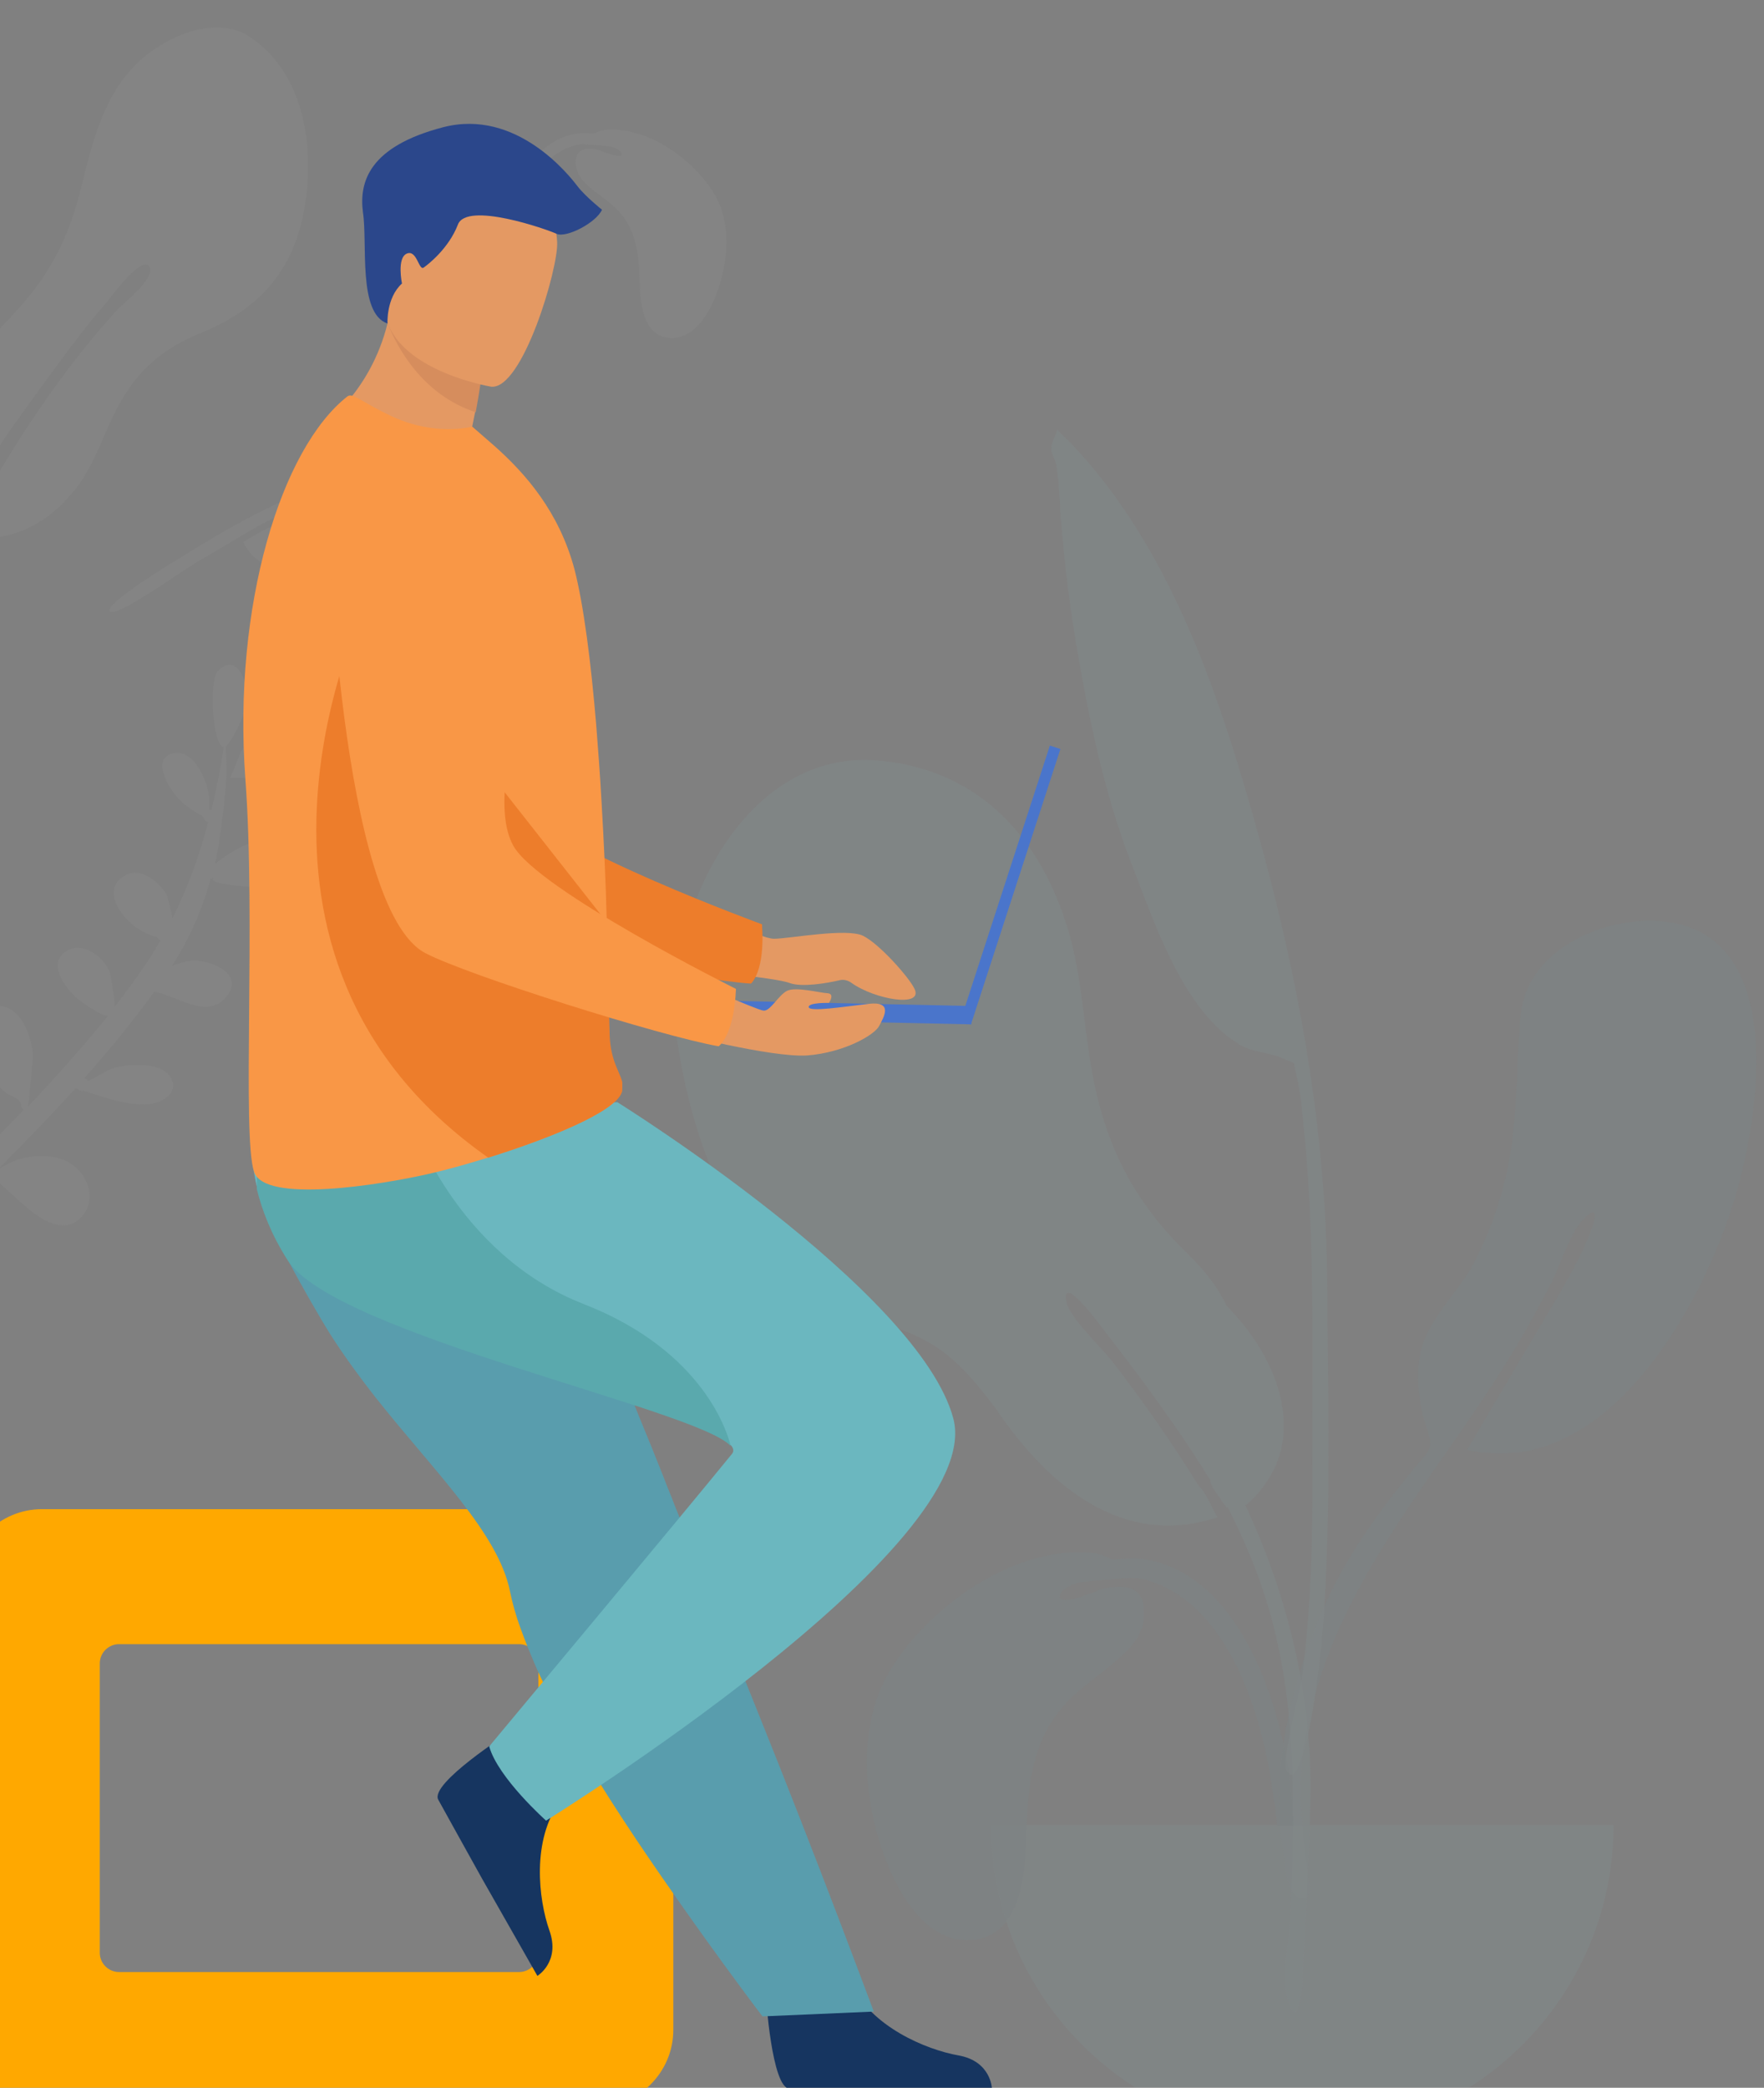 <?xml version="1.0" encoding="utf-8"?>
<!-- Generator: Adobe Illustrator 24.2.1, SVG Export Plug-In . SVG Version: 6.00 Build 0)  -->
<svg version="1.1" id="Layer_1" xmlns="http://www.w3.org/2000/svg" xmlns:xlink="http://www.w3.org/1999/xlink" x="0px" y="0px"
	 viewBox="0 0 366 433" style="enable-background:new 0 0 366 433;" xml:space="preserve">
<rect x="0" y="0" width="366" height="433" fill="#808080" stroke="none"/>
<style type="text/css">
	.st0{opacity:0.1;}
	.st1{opacity:0.7;fill-rule:evenodd;clip-rule:evenodd;fill:#69A1AC;enable-background:new    ;}
	.st2{opacity:0.7;fill-rule:evenodd;clip-rule:evenodd;fill:#89C5CC;enable-background:new    ;}
	.st3{opacity:4.000000e-02;}
	.st4{fill-rule:evenodd;clip-rule:evenodd;fill:#F2F2F2;}
	.st5{fill-rule:evenodd;clip-rule:evenodd;fill:#FFA800;}
	.st6{fill:#E49963;}
	.st7{fill:#163560;}
	.st8{fill:#ED7D2B;}
	.st9{fill:#599DAD;}
	.st10{fill:#6BB7BF;}
	.st11{fill:#5AA9AD;}
	.st12{fill:#F99746;}
	.st13{fill:#D68D5D;}
	.st14{fill:#4A75CB;}
	.st15{fill:#2B478B;}
</style>
<g class="st0">
	<path class="st1" d="M358.8,252.1c-7.4,21.8-26.8,54.9-54.4,48.6c6.3-10.8,13.2-22.3,19.4-32.8c1.3-2.3,2.8-5,4.1-7.6
		c1-2,5.9-12.7,0.6-7.4c-2.8,2.8-4.9,10.1-7,13.9c-1.3,2.4-3.2,6.1-4.1,7.6c-16.5,29.8-41.7,53-46.9,88.1
		c-1.3,9.1-0.3,16.9,0.8,25.9c0.1,1.4,1.7,5.8-1.6,5.2c-2.9-0.6-3.3-8.2-3.6-10.3c-2.5-16.7,1.9-34.5,8.5-49.8
		c4.6-10.5,11.2-19.6,18.4-28.5c3.7-4.5,4.7-4.1,2.8-9.5c-1.5-4.4-2.1-10.8-1-15.3c1.7-7.1,8.4-12.7,11.6-19.4
		c3.4-6.9,5.8-14.2,7-21.8c1.5-9.5,1.2-19,2.1-28.5c1.3-13.1,16.2-20.1,28.3-19.5C372.2,192.5,364.9,234.4,358.8,252.1z"/>
	<path class="st2" d="M140.4,215.2c3,20.9,12.3,49.2,34.1,56.6c8,2.8,15.3,3.8,22.1,9.3c4.1,3.3,7.3,7.5,10.5,11.7
		c0,0.1,0,0.1,0,0.1c10.5,15.2,25.8,28.3,45.5,21.8c-0.4-0.7-0.8-1.5-1.2-2.3c-0.8-1.6-1.9-3.7-2.6-4.1c-5.5-9-12.2-18.4-17.9-25.8
		c-2.6-3.3-9-9.3-9.6-12.4c-1.3-6.5,7.4,5.3,7.3,5.2c7.9,10.2,15.7,20.6,22.5,31.7l0,0c0,0.9,1.1,2.5,2.1,3.8c0.3,0.6,0.6,1,1,1.4
		c0.1,0.2,0.2,0.4,0.3,0.5l0.1-0.1c0.1,0,0.1,0.1,0.2,0.1c1.2,2.5,2.5,5.1,3.6,7.7c11,24.8,10.3,49,9.4,75.6
		c-0.2,5.5-2.1,13.7-0.6,18.9c1.7,5.7,2.8,0.1,3-3.3c0.7-12.7,1.4-25.4,1.7-38.1c0.5-21-4.5-42.1-13.5-61.3c2.4-1.7,4.8-5.2,5.7-7
		c3.5-6.6,2.6-14.6-0.4-21.2c-2.3-5.2-5.5-9.4-9.2-13.2c-1.8-3.8-4.5-7.3-8-10.7c-11.4-11-17.3-22.8-20-38.3
		c-1.8-10.3-2.1-20.6-5.4-30.6c-6-18.6-19-31.9-39.2-33.5C153.5,155.4,137.2,191.6,140.4,215.2z"/>
	<path class="st2" d="M219.3,89c-0.1,1.4-1.1,2.3-1.2,4c-0.1,0.8,0.8,2.3,1,3.2c0.6,3.3,0.7,6.8,0.9,10.1c0.8,10.6,2.1,21,4,31.4
		c2.5,14.2,5.7,28.6,11,42.1c4.6,11.8,10.5,29.8,22.1,36.8c2.9,1.8,6.4,1.6,9.2,3c2.9,1.4,1.8-0.2,2.7,3.5c0.9,3.5,1.1,7.2,1.5,10.7
		c2.4,23.5,1.7,47.1,1.8,70.7c0.1,14.4-0.3,28.7-2.1,43c-0.3,2.6-4.6,17.8-3.1,20c2.6,3.9,5.3-12.9,5.4-13.5
		c1.2-7.5,2-15.1,2.4-22.7c1.2-21.4,0.6-43,0.5-64.4c-0.2-32.7-6-64.5-14.9-95.9c-7.9-28.1-18-58-38.7-79.5
		C220.9,90.7,220.1,89.9,219.3,89z"/>
	<path class="st2" d="M205.6,378.5c0,35.6,28.9,64.5,64.6,64.5s64.6-28.9,64.6-64.5"/>
	<path class="st1" d="M264.3,373.5c-1.9-16.3-9.1-42-27.7-46.1c-1.7-0.4-7.7,0.3-12.7,0.8c-1.9,0.6-3.5,1.4-3.9,2.4
		c-1.3,3.3,8-0.9,8.9-1.1c5.4-1.2,9-0.1,8.4,6.2c-0.4,4.5-4,7.3-7.3,10.1c-2.1,1.7-4.3,3.3-6.4,5.1c-8.9,7.7-10.3,17.5-10.6,28.7
		c-0.2,8.5-0.8,22.9-12.5,22.8c-9.3-0.2-14.9-11.1-17.5-18.8c-3.9-11.5-4.9-25.7,1.3-36.5c7.7-13.4,25.6-26.3,41.6-25.1
		c1.7,0.1,3.3,0.6,4.8,1.4c3.1-0.2,5.6-0.2,6.3-0.1c18.8,2.7,27.4,26.4,30.1,42.6c0.8,4.3,1.1,8.5,1.3,12.8H265
		C264.9,376.9,264.7,375.2,264.3,373.5z"/>
</g>
<g class="st3">
	<path class="st4" d="M50.2,155.6c-0.6,0.7-2.1,5.7-2.6,5.7c4.8,0.1,13.3,0,15.6-5.4c2.1-5.1-3-7.3-6.9-5.4
		C53.9,151.7,51.6,153.3,50.2,155.6z M11.8,247.5C11.7,247.6,10.8,248.3,11.8,247.5L11.8,247.5z M50.4,175.5c-1.1,0.5-3.8,2-5.8,3.7
		c0.3-1.2,0.5-2.4,0.7-3.6c0.8-5,1.4-10,1.7-15c0.1-1.7-0.1-3.7-0.2-5.7c0.1-0.1,0.2-0.3,0.2-0.5c0,0.4,0,0.4,0.2,0.1
		c2.1-3,3.8-6.5,4-10.2c0.2-3.2-2.4-9.2-6.1-5c-1.6,1.8-1.2,14.9,1.3,15.7c-0.6,4.3-1.5,8.6-2.5,12.9c-0.2,0-0.3,0-0.5,0
		c0-1,0-2.2,0-2.6c-0.4-3.4-3.2-10.3-7.8-9c-3.5,1.1-1.4,5.3-0.2,7.2c1.9,3,4,4.3,6.8,5.9c0.1,0.6,0.5,1,1,1.1
		c-1.8,6.8-4.2,13.6-7.4,19.9c-0.5-2-1-4.5-1.3-5c-1.6-2.4-5-5.5-8.2-4c-6.7,3.1,0.5,11.9,6.2,12.9c0.3,0.3,0.5,0.6,0.8,0.7
		c-1.1,1.9-2.2,3.8-3.5,5.6c-1.8,2.7-3.9,5.5-6,8.2c0-2.1-0.9-6.9-1.1-7.4c-1.4-3.1-5.6-6.3-9-4.1c-3.8,2.5-0.4,7.2,1.8,9.3
		c0.9,0.9,5.3,4.1,6.9,4.1c-5.2,6.4-10.8,12.7-16.6,18.8c0.4-2.8,1.1-10.3,1-11.1c-0.4-4.3-3.2-11.2-8.8-9.5
		c-5.4,1.7-3,8.8-1.2,12.2c1.1,2.1,2.6,4.2,4.5,5.6c0.7,0.5,2,0.9,2.6,1.5s0.3,1.4,1,2c-3.2,3.3-6.3,6.5-9.4,9.6
		c-1.4,1.4-2.9,2.9-4.4,4.3c-0.8-0.3-2,0.1-1.9,1.3c0,0.1,0,0.3,0.1,0.4c-1.1,1-2.2,2.1-3.4,3.1c0.1-0.3,0.1-0.7,0-1.3
		c1.1,1.6,0.7-2.1,0.8-2.9c0.4-2.6,1.1-5.2,1.1-7.9c0-3.9-2.5-10.4-7.7-8.1c-4.7,2.1-3,7.9-1.2,11.5c1.1,2.3,2.7,4.3,4.3,6.3
		c0.7,0.8,1.6,2.5,2.2,2.9c-6.4,5.8-13.1,11.3-19.6,16.9c-0.1-0.4-0.1-0.7-0.2-1.1c0.1,0.1,0.3,0.2,0.5,0.2c0.8-3.8,6.2-24.4-5-20.8
		c-7.6,2.5-2.2,17.6,3.4,22.9c-3.4,2.9-6.8,5.9-10.1,9c-2.4,2.2-4.8,4.5-7,6.9c1.1-3.1,2.2-7.1,1.5-10.3c-1.1-4.7-5.9-9-10.7-6.4
		c-9,5,6,12.7,7.8,18.1c-7.1,7.8-13.1,16.5-17.2,26.4c-4.4,10.7-8.5,25.2-6.2,37.2c-0.5-6,1.9-13.8,3.1-18.4
		c1.9-7.3,4.6-14.3,8.1-20.9c5.7-10.5,13.2-19.5,21.8-27.6c3.2,1.1,6.8,3.7,8.6,4.5c3.3,1.4,9.6,3.5,11.7-1c2-4.4-3.2-6.9-6.5-7.9
		c-3.2-1-6.1-0.9-9-0.1c5.4-4.7,11-9.4,16.5-14c4.9,4.1,12,15.7,18.2,9.7c7.1-6.9-6.4-14-12.2-13.4c-0.7,0-1.4,0.2-2.1,0.4
		c5.9-5,11.6-10.1,17.1-15.5c3.2,0.6,12.5,14.5,18.8,8.4c3.1-3,2.1-7.8-1-10.5c-3.1-2.7-7.5-2.7-11.3-1.8c-1.6,0.4-3.1,1.2-4.5,2.1
		c-0.1,0-0.1,0-0.2,0c5.4-5.4,10.8-11,16-16.7c0.1,0,0.2,0.1,0.3,0.1c0.3,0.3,0.8,0.5,1.3,0.4c4.3,1.4,10,3.5,14.4,2.7
		c3-0.6,5.8-3.1,3.2-6.1c-2.1-2.4-7.7-2.1-10.5-1.5c-1.9,0.4-4,1.9-6.1,2.9c-0.2-0.3-0.5-0.5-0.8-0.6c5.1-5.7,10-11.7,14.5-17.9
		c4.6,0.7,10.9,5.9,14.9,1.1c4.2-5-3.7-8-7.5-7.5c-1.2,0.2-2.5,0.5-3.7,1c3.3-5.1,5.8-10.6,7.5-16.3c0,0.1,0.1,0.1,0.1,0.1l-0.1-0.1
		c0.2-0.5,0.3-1.1,0.5-1.7c0.3-0.1,0.6-0.2,0.7-0.3c-1.7,1.2,5.5,1.8,6.9,1.9c3,0.3,7,0.4,9.2-2.1c1.9-2,1.8-5.1-0.5-6.8
		C57.3,172.9,53,174.2,50.4,175.5z M-76.9,353.2c-0.6-1.4-0.9-3-1-4.7C-77.6,350.1-77.3,351.7-76.9,353.2z"/>
	<path class="st4" d="M-15.2,108.7c-9.8,15.8-16.6,31.9-18.4,50.7c-0.2,2.3-1.3,9.8,2.4,5.9c2-2.2,1.6-13.2,2.2-16.2
		c1.9-10.1,6.2-19.6,11.2-28.6c1.9-3.4,3.9-6.8,6-10.2c0.6-0.1,1.2-0.3,1.8-0.7c3-1.9,6-10.6,7.8-13.7c1.2-2,2.5-4.1,3.9-6.1
		c3.4-4.8,6.8-9.5,10.2-14.1l0,0c3.3-4.5,6.7-9,10.4-13.2c0,0,7.1-9.8,8.7-7.2c1.4,2.4-5.6,7.7-6.8,9.1
		c-12.7,13.9-23.1,30.5-32.1,47c9.5,1.3,17.3-2.1,23.5-9.9c4.2-5.2,6.1-12.4,9.4-18.1c4.1-7.2,9.2-11.3,16.8-14.4
		c13.5-5.5,20.5-14.8,21.9-29.8C64.8,27.1,61.9,13.6,50.8,7C43.6,3.5,34.4,7.7,29,12.6c-7.4,6.8-9.8,16.7-12.1,26.1
		c-4,16-10,22.7-21.1,33.6C-10,77.9-15.5,84-17.8,91.8C-18.8,95-18.3,105-15.2,108.7z"/>
	<path class="st4" d="M99,117.5c-7.5,2.8-11.4-1.2-18.2-3.2c-2.6-0.8-5.2-1-7.9-0.6c-3.9,0.6-7.8,2.9-11.7,3.8
		c-4.5,1.1-8.9-0.9-10.7-5.1c6.5-4.1,13.6-6.8,21.2-8.1c4-0.7,8.2-1.1,12.3-1.1c1,0,6.7,0.8,6.6-0.7c0-1.5-3.5-0.8-4.5-0.8
		c-8.1,0-16.3,1-24.1,3.6c-7.5,2.6-13.7,7.1-20.5,10.9c-3.1,1.7-17.4,12.1-18.7,10.6c-1.3-1.5,13.2-10.3,14.4-11
		c9.8-6.1,20.6-12.4,31.7-15.8c6.7-2.1,14-3.8,21.1-4.2c5.7-0.3,15.1,0.5,19,5.1C114.6,107.5,104.8,115.5,99,117.5z"/>
	<path class="st4" d="M104.6,57.5c0.1-1,0.1-2,0.3-2.8c1-8.7,4.9-22.5,15-24.7c0.9-0.2,4.2,0.1,6.9,0.4c1,0.3,1.9,0.8,2.1,1.3
		c0.7,1.7-4.3-0.5-4.8-0.6c-3-0.7-4.9-0.1-4.6,3.3c0.3,2.4,2.2,3.9,4,5.4c1.2,0.9,2.4,1.7,3.5,2.7c4.8,4.1,5.5,9.4,5.7,15.4
		c0.1,4.5,0.5,12.3,6.8,12.2c5.1-0.1,8.1-6,9.5-10.1c2.1-6.2,2.7-13.8-0.7-19.6c-4.2-7.2-13.8-14.1-22.5-13.5
		c-0.9,0.1-1.8,0.4-2.6,0.8c-1.6-0.1-3-0.1-3.4,0c-10.2,1.4-14.8,14.1-16.3,22.8c-0.4,2.3-0.6,4.7-0.7,7H104.6L104.6,57.5z"/>
</g>
<path class="st5" d="M-7.3,329v92c0,8.8,7.2,16,16,16h115c8.8,0,16-7.2,16-16v-92c0-8.8-7.2-16-16-16H8.7
	C-0.1,313-7.3,320.2-7.3,329z M107.7,341c2.2,0,4,1.8,4,4v60c0,2.2-1.8,4-4,4h-83c-2.2,0-4-1.8-4-4v-60c0-2.2,1.8-4,4-4H107.7z"/>
<g>
	<path class="st6" d="M142.5,201.2c0,0,18,1.4,21.4,2.7c2.5,0.9,7.8,0,10.3-0.6c0.8-0.2,1.7,0,2.4,0.5c4.8,3.5,15.2,5.3,13.1,1.2
		c-1.1-2.3-7.2-9.2-10.6-10.9s-15.4,0.6-18.5,0.6s-14.1-6.2-14.1-6.2L142.5,201.2z"/>
	<path class="st7" d="M176.6,411.4c4.1,8.9,15.5,13.7,22.3,14.9c6.7,1.2,6.9,6.8,6.9,6.8l-23.3,0.1c0,0-18.2,0-18.7,0
		c-3.7-0.2-4.9-19.3-4.9-19.3S172.2,402,176.6,411.4z"/>
	<path class="st8" d="M103.1,103c11.5,12-3.3,51.5,5.8,64.3c6.1,8.6,49.2,24.4,49.2,24.4c0.7,9.9-2.3,12.3-2.3,12.3
		c-12.2-0.8-53.3-8.9-62.6-12.5C74.4,184.3,63,103.4,63,103.4C72.4,85.9,91.6,91.1,103.1,103z"/>
	<path class="st9" d="M54.1,230.6c5.2-12.5,55.8,6.7,55.8,6.7s10,25,22.7,56.5c1.7,4.1,3.4,8.3,5.1,12.6c0.7,1.9,1.5,3.7,2.2,5.6
		c5.6,13.9,11.4,28.4,16.9,42c13.5,33.5,23.6,60.9,24.5,63.2l-23.1,1c0,0-12.6-16.5-26-36.4c-7.7-11.5-15.5-24.1-20.7-35.4
		c-1.3-3-2.5-5.9-3.5-8.7c-1-2.7-1.7-5.3-2.2-7.7c-2.4-12-15.7-24.8-27.9-40.2c-3.9-5-7.8-10.3-11.1-15.9
		C53.2,250.8,49.7,240.8,54.1,230.6z"/>
	<path class="st7" d="M116.2,373.6c-5.9,8-4.5,20.3-2.2,26.8s-2.5,9.4-2.5,9.4L100,389.6c0,0-8.9-16-9.1-16.4
		c-1.6-3.4,14.5-13.7,14.5-13.7S122.3,365.2,116.2,373.6z"/>
	<path class="st10" d="M197.8,294.2c-7.1-26.6-69.7-65.6-69.7-65.6l-75.2,2.2c0,0-1.7,6.5,0.5,15.8c1.1,4.4,3,9.4,6.4,14.7
		c9.8,15.3,85.1,30.9,91.9,38.5c0.5,0.6,0.6,1.2,0.2,1.7c-9,11.1-50.4,60.7-50.4,60.7c1.8,6.5,11.8,15.4,11.8,15.4
		S204.8,320.9,197.8,294.2z"/>
	<path class="st11" d="M121.2,270.5c-26.8-10.4-35.9-38.3-35.9-38.3l-32,5v9.5c1.1,4.4,3,9.4,6.4,14.7c9.8,15.3,85.1,30.9,91.9,38.5
		C151.1,297.7,146.3,280.3,121.2,270.5z"/>
	<path class="st6" d="M97.7,89.6c0.4-1.5,0.6-2.9,0.9-4.2c1.4-7.5,1.7-11.8,1.7-11.8L88.7,63.2c-3.2,0.7-6.2,1.4-7.8,1.7
		c-0.2,0.7-0.3,1.5-0.5,2.2c-3.6,14.4-13.4,21-13.4,21s25.2,14.1,40.4,10.2C107.4,98.3,104,93.4,97.7,89.6z"/>
	<path class="st12" d="M72.1,82.2c1.1-0.8,3.1,1.3,9.1,4.1c5.5,2.6,11.6,3.3,16.8,2.2l4.6,4c6.4,5.7,13.4,13.6,16.6,25.6
		c1.9,7.4,3.4,19.1,4.5,32.2c0.4,5.1,0.8,10.4,1.1,15.8c0.5,8.5,0.9,17.1,1.1,25.3c0,0.2,0,0.3,0,0.5v0.3c0.1,0.9,0.1,1.8,0.1,2.6
		c0.2,7.4,0.2,14.2,0.4,20c0.2,5.2,2.1,7.5,2.6,9.6c0.1,0.5,0.1,1.1,0,1.7c0,0.2,0,0.3-0.1,0.5c-1.5,4.1-15.2,9.6-27.7,13.5
		c-4.5,1.4-8.8,2.6-12.4,3.4c-9.7,2.2-34,6.2-36.1-0.5c-2.5-7.7,0.4-52.3-1.8-81.6C48.3,125.6,58.3,93,72.1,82.2z"/>
	<path class="st8" d="M75.3,126.9l50.7,64.5c0,0.2,0,0.3,0,0.5v0.3c0.1,0.9,0.1,1.8,0.1,2.6c0.2,7.4,0.2,14.2,0.4,20
		c0.2,5.2,2.1,7.5,2.6,9.6c0,0.6,0,1.1,0,1.7c0,0.2,0,0.3-0.1,0.5c-1.5,4.1-15.2,9.6-27.7,13.5C41.2,197.9,75.2,127,75.3,126.9z"/>
	<path class="st13" d="M88.8,63.3C85.6,64,82.6,64.7,81,65c-0.2,0.7-0.3,1.5-0.5,2.2c1.7,4.4,6.9,14.6,18.2,18.3
		c1.4-7.5,1.7-11.8,1.7-11.8L88.8,63.3z"/>
	<path class="st6" d="M115.6,50.2c-0.3-5.4-2.3-11.8-18.2-13.8S82.8,45.3,80,60.7c-2.8,15.4,21.9,19.5,21.9,19.5
		C108.4,80.9,115.9,55.6,115.6,50.2z"/>
	<g>
		
			<rect x="179.6" y="182.4" transform="matrix(0.309 -0.951 0.951 0.309 -29.701 326.229)" class="st14" width="60.1" height="2.3"/>
		
			<rect x="168.1" y="178.4" transform="matrix(2.135506e-02 -1 1 2.135506e-02 -43.479 375.394)" class="st14" width="3.8" height="63"/>
	</g>
	<path class="st6" d="M141.5,202.6c0,0,15.6,6.9,16.9,7c1.4,0.2,3.1-3.2,4.9-4.1c1.8-0.9,6.7,0.4,8.4,0.5c1.6,0.1,0.3,2,0.3,2
		s-4.4-0.1-4.2,0.9s7.2-0.1,12.4-0.7c5.2-0.6,3.2,2.7,2.2,4.6c-1,1.9-7.3,5.5-14.9,6.1c-7.5,0.5-27.8-4.8-27.8-4.8L141.5,202.6z"/>
	<path class="st12" d="M107.9,110.9c10,13.2-9,50.8-1.4,64.5c5.1,9.2,46.2,29.7,46.2,29.7c-0.4,9.8-3.6,11.9-3.6,11.9
		c-12-2.1-52-14.7-60.8-19.3C70.4,188.5,68,106.8,68,106.8C79.3,90.4,97.8,97.7,107.9,110.9z"/>
	<path class="st15" d="M75.3,44c-0.8-6.3,1.3-13.6,16.6-17.6s26.3,10.1,27.9,12.2c1.6,2.1,5.1,4.9,5.1,4.9c-1.2,2.7-7.4,5.9-9.4,5
		c-1.9-0.9-18.7-6.8-20.5-1.9c-1.9,4.9-6.1,8.2-7.1,8.9c-1,0.7-1.4-3.8-3.5-2.9s-1,6.2-1,6.2c-3.3,3-3,8.3-3,8.3
		C74.2,65,76.3,50.4,75.3,44z"/>
</g>
</svg>
